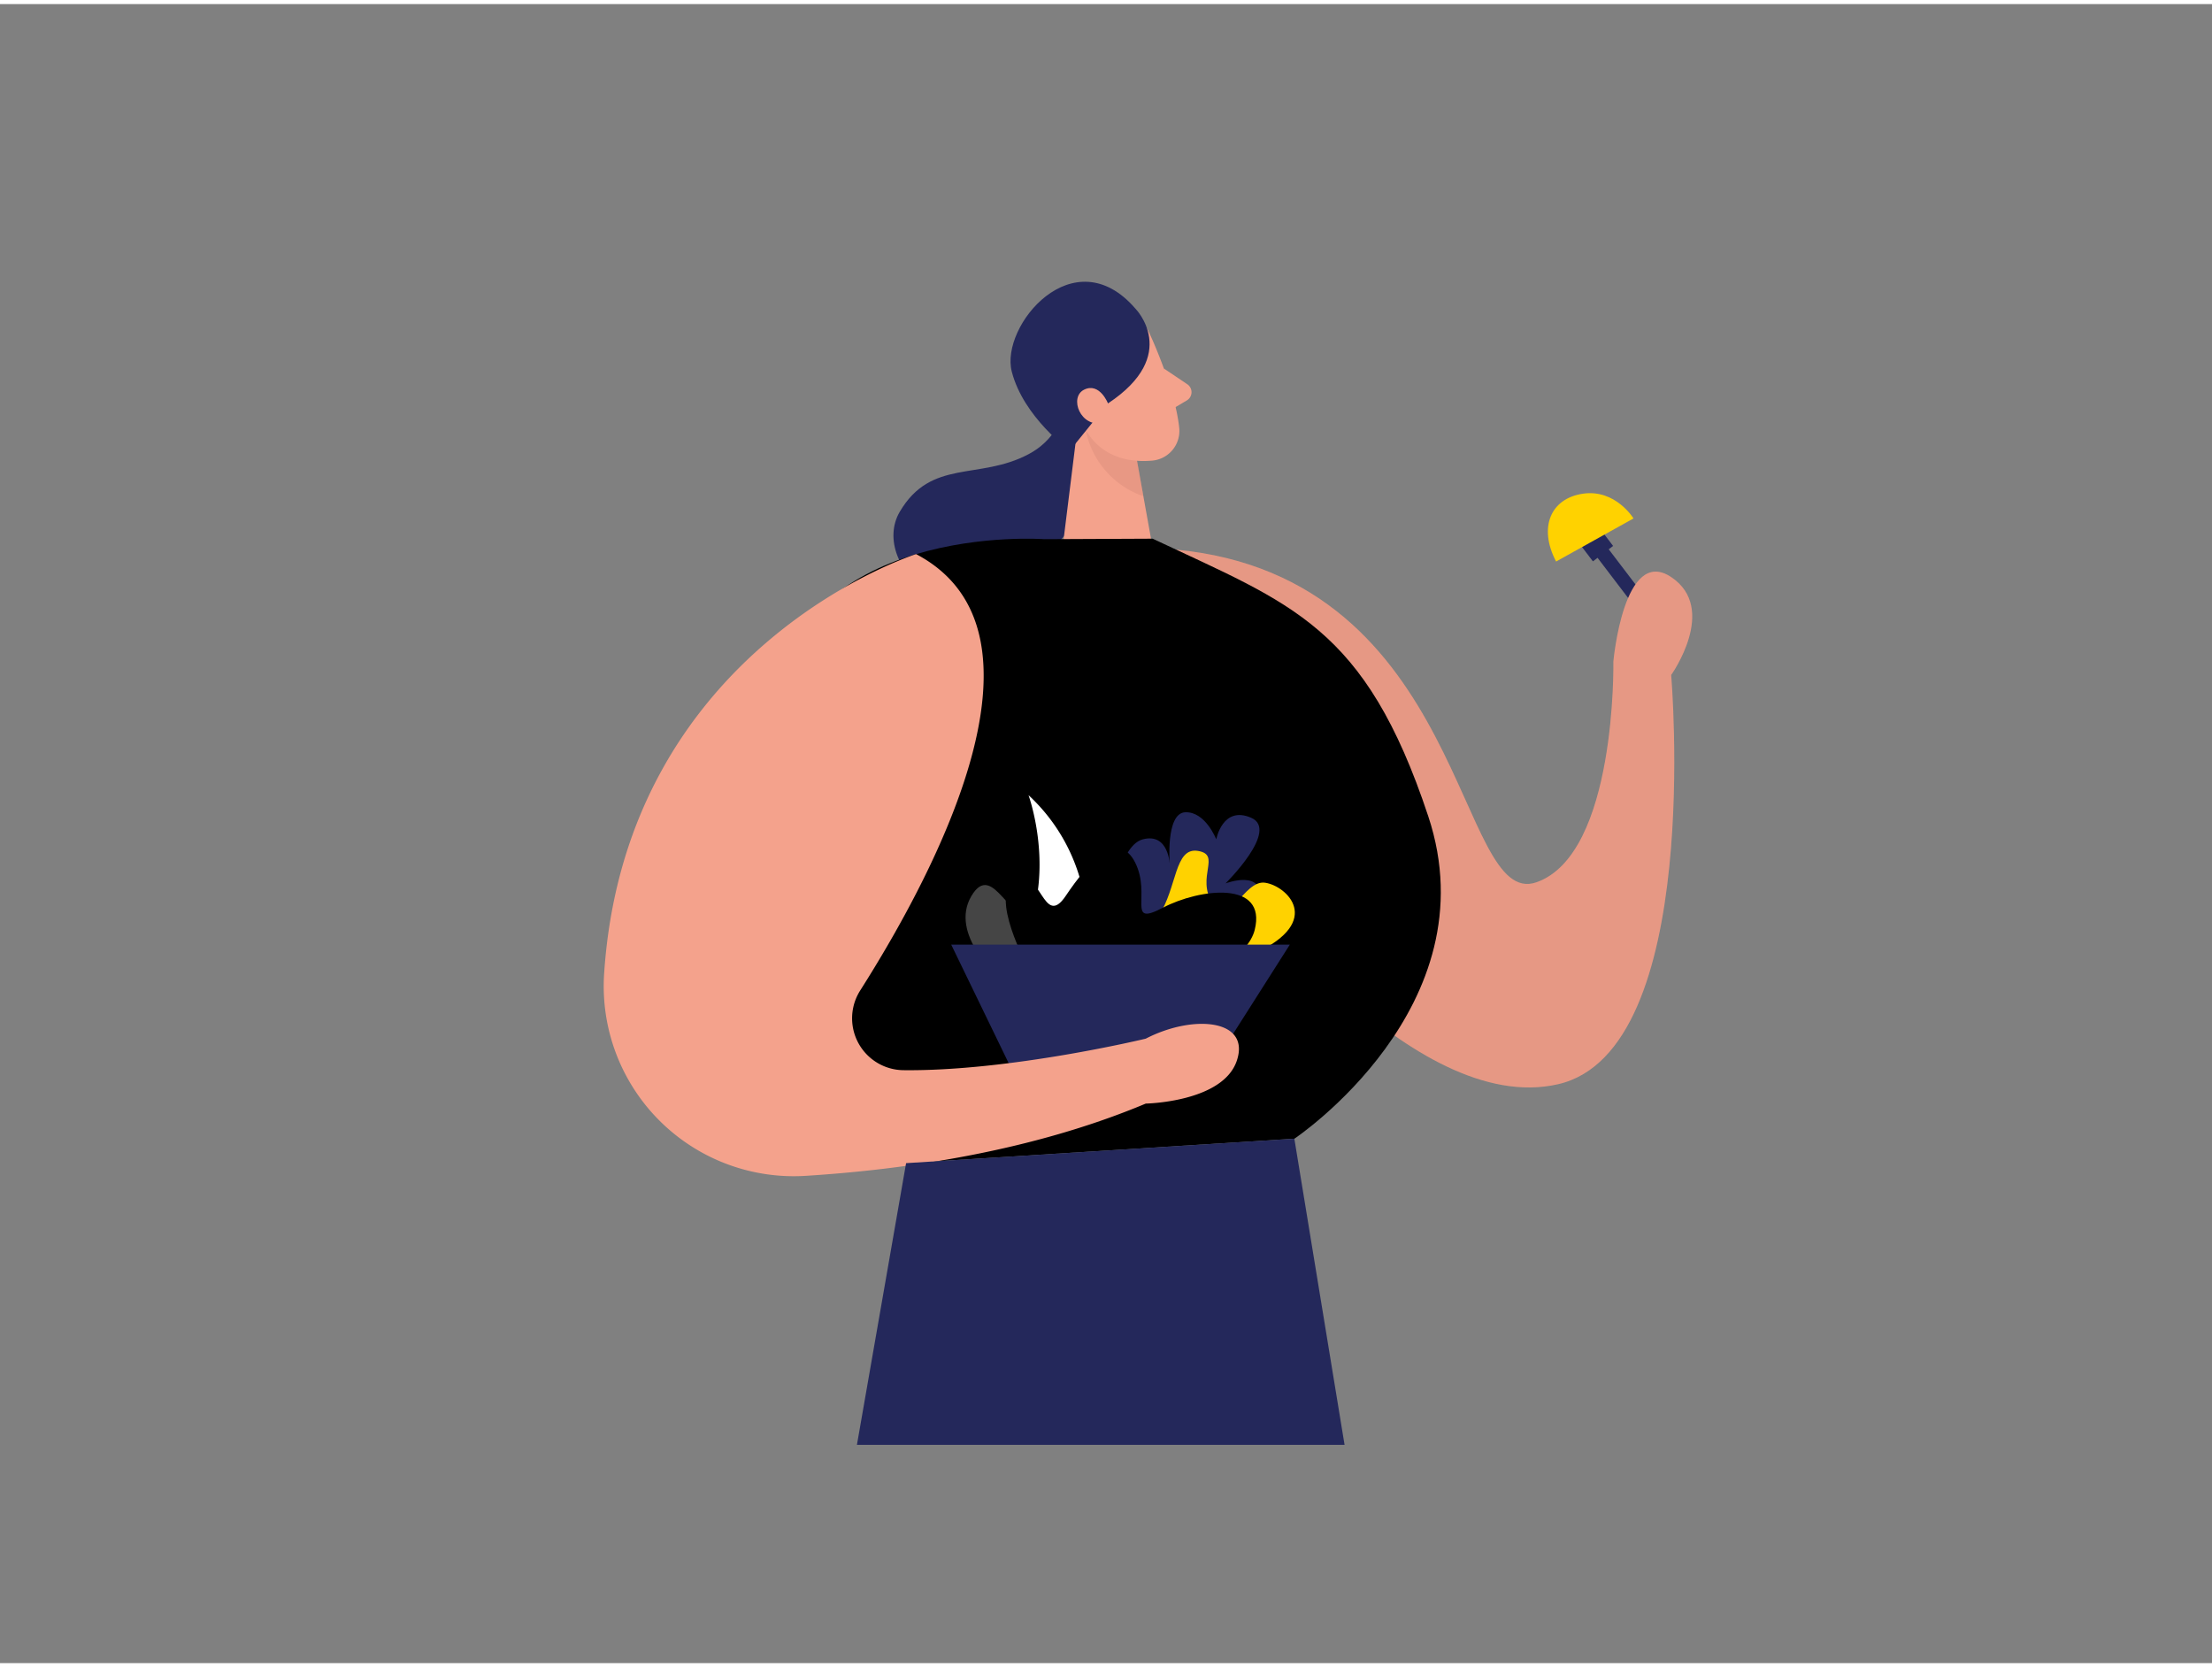 <svg id="Layer_1" data-name="Layer 1" xmlns="http://www.w3.org/2000/svg" viewBox="0 0 400 300" width="406" height="306" class="illustration styles_illustrationTablet__1DWOa"><rect x="0" y="0" width="400" height="300" fill="#808080" stroke="none"/><polygon points="289.14 94.62 285.49 97.4 288.05 100.77 288.89 100.13 298.38 112.59 300.4 111.05 290.91 98.59 291.7 97.98 289.14 94.62" fill="#24285b"></polygon><path d="M224,158.48s31.38,42.88,57.74,36.84,20.46-74,20.46-74,8.57-12,0-17.71-10.45,15.26-10.45,15.26.62,34.85-13.91,39.93-12.45-55.21-65.26-60.16S224,158.48,224,158.48Z" fill="#f4a28c"></path><path d="M224,158.48s31.38,42.88,57.74,36.84,20.46-74,20.46-74,8.57-12,0-17.71-10.45,15.26-10.45,15.26.62,34.85-13.91,39.93-12.45-55.21-65.26-60.16S224,158.48,224,158.48Z" opacity="0.06"></path><path d="M193.21,65.28S195,76.63,186,81.39s-17.62.76-23.3,10.42,10.82,27.29,29.73,4.37S201.3,63,193.21,65.28Z" fill="#24285b"></path><polygon points="196.3 64.8 192.14 98.36 208.89 100.84 204.24 75 196.3 64.8" fill="#f4a28c"></polygon><path d="M205.11,79.56a37.11,37.11,0,0,1-8.75-2.41A15.89,15.89,0,0,0,206.77,89Z" fill="#ce8172" opacity="0.31"></path><path d="M207.9,59.62s4.57,9.74,5.34,17a5.39,5.39,0,0,1-4.84,5.93c-3.69.33-8.77-.29-11.85-5.2l-6.26-7.7s-3.75-5,.43-11.15S205.41,53.56,207.9,59.62Z" fill="#f4a28c"></path><path d="M210.47,65.9l4.24,2.85a1.73,1.73,0,0,1-.08,2.91L211,73.81Z" fill="#f4a28c"></path><path d="M205.31,55.06s8.31,8.37-4.95,17.15l-6.9,8.53s-8.37-6-10.5-14.28S194.16,42.15,205.31,55.06Z" fill="#24285b"></path><path d="M200.36,72.21s-1.51-3.86-4.31-2.49-.67,7,3.49,6Z" fill="#f4a28c"></path><path d="M188.86,96.76s-45.57-3.4-50,32.18,25,80.65,25,80.65l70.21-4.42s35.65-23.83,24.21-58.29-24.69-38.34-49.84-50.21Z" fill="#000"></path><path d="M176.65,112.5s8.8,6.71,7.68,33.64-3.45,36.22,8.48,44.48S222,181.56,222,181.56l4.11-7.75h17l-15.28,31.75-64,4-9.38-19-6.16-9.9s14.56-38.64,15.12-38.82S176.65,112.5,176.65,112.5Z" opacity="0.05"></path><path d="M200.48,165.73s1.4-13.43,6.16-14.69,4.9,4.67,4.9,4.67-.84-9.43,2.8-9.57,5.6,4.9,5.6,4.9,1.12-6.14,6.3-3.91S221.62,159,221.62,159s7.19-2.71,6.13,3.22-22.46,7.84-22.46,7.84Z" fill="#24285b"></path><path d="M197.22,170.08s8.93-.18,12.3-5.22,2.82-12.44,7.11-11.73-.37,4.63,2.61,9.49,5.6-4.3,9.52-3.74,10.64,6.91-1.68,12.7S197.22,170.08,197.22,170.08Z" fill="#ffd200"></path><path d="M180.65,176.05s-9.06-7.85-5-14.75,7.28,6.72,10.83,1.49,5.18-8.85,9.22-3.49-1.19,12.26,9.54,14.13l-23.8,2.62Z" fill="#fff" opacity="0.27"></path><path d="M196.39,163.65a33,33,0,0,0-10.4-20.6s4.07,11.2.58,22.23Z" fill="#000"></path><path d="M196.39,163.65a33,33,0,0,0-10.4-20.6s4.07,11.2.58,22.23Z" fill="#fff"></path><path d="M185.86,174.11s-7.11-13-2.34-15.66,5.1,8.94,9.22,2.78,9.54-11.95,12.53-6-1.68,11.68,5,8.18,18.86-5,16.62,4S200.05,183.82,185.86,174.11Z" fill="#000"></path><path d="M185.86,174.11s-7.11-13-2.34-15.66,5.1,8.94,9.22,2.78,9.54-11.95,12.53-6-1.68,11.68,5,8.18,18.86-5,16.62,4S200.05,183.82,185.86,174.11Z" opacity="0.05"></path><polygon points="172.01 170.08 183.14 193.04 219.59 191.55 233.24 170.08 172.01 170.08" fill="#24285b"></polygon><path d="M165.66,99.46s-52.37,16.54-56.4,75.66a34.37,34.37,0,0,0,36.36,36.77c18.1-1.13,41-4.45,61.57-13.07,0,0,13.92-.24,16.46-7.74s-7.83-8.46-16.46-4c0,0-24.52,5.92-43.84,5.7a9.38,9.38,0,0,1-7.8-14.41C169.09,157.05,192.28,113.48,165.66,99.46Z" fill="#f4a28c"></path><path d="M281.39,100.8l14-7.79s-3.24-5.32-9.11-4.48S278.15,94.61,281.39,100.8Z" fill="#ffd200"></path><polygon points="163.85 209.59 234.06 205.17 243.14 260.53 154.96 260.53 163.85 209.59" fill="#24285b"></polygon></svg>